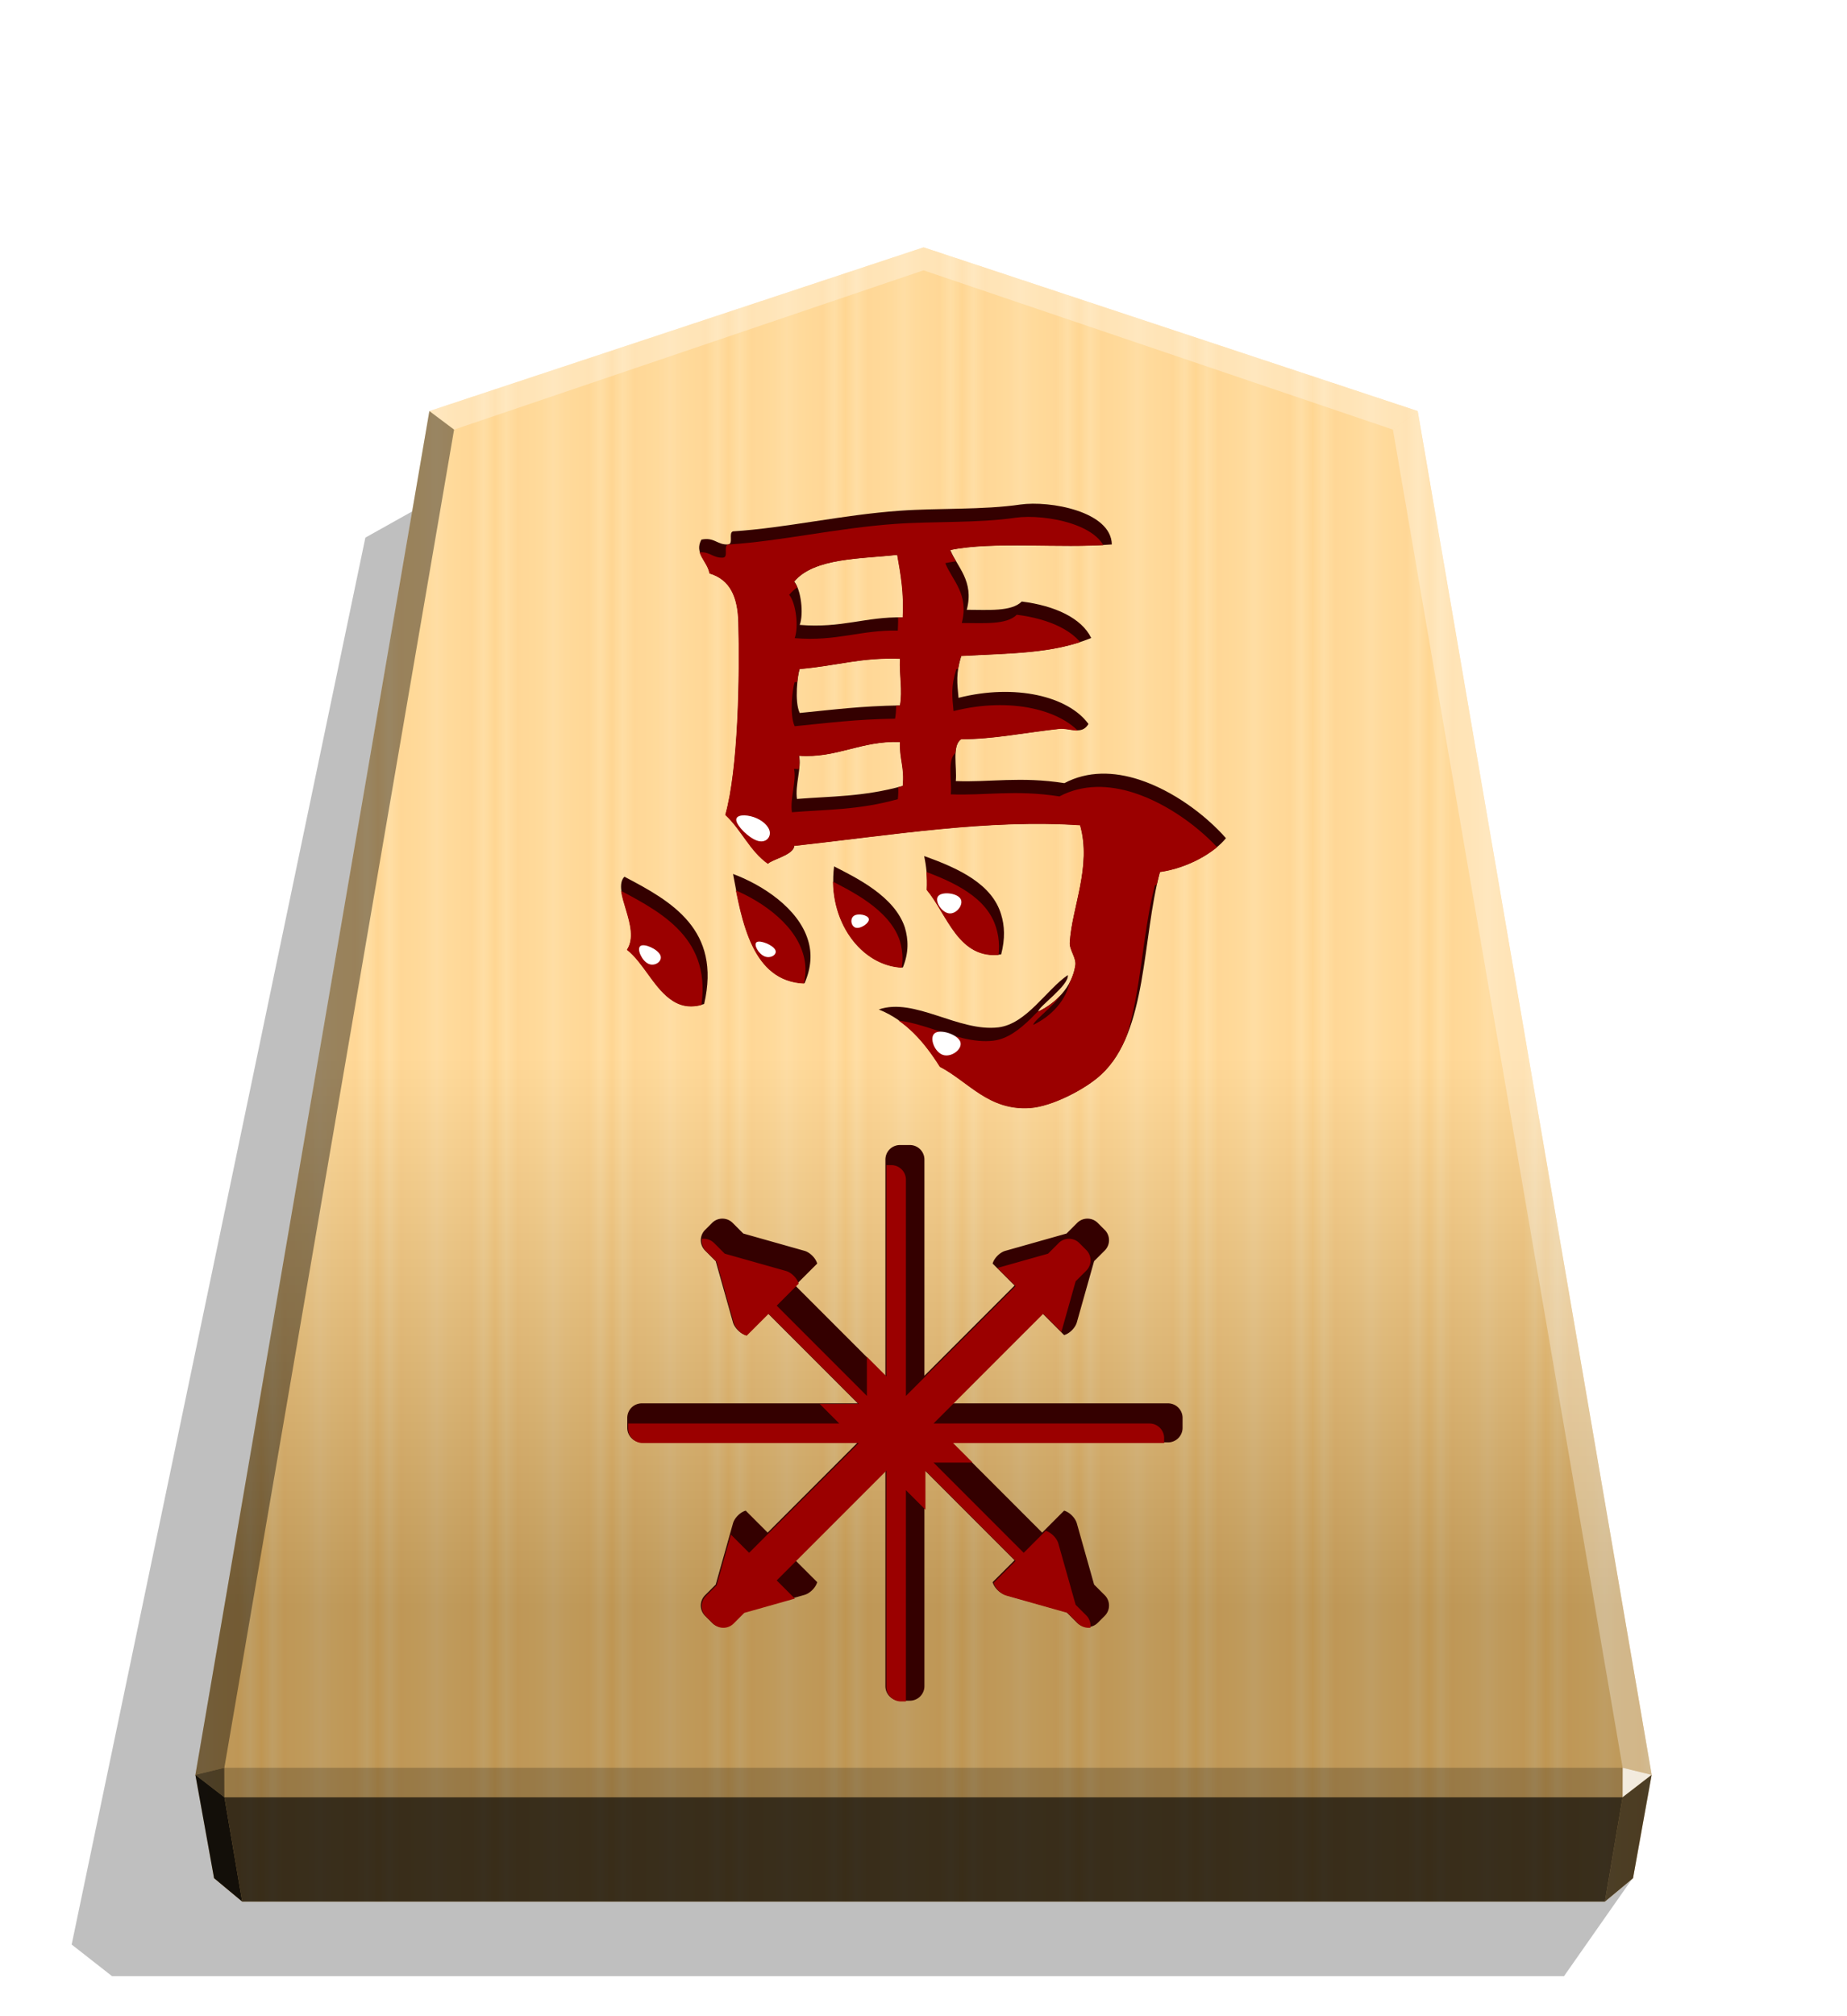 <svg xmlns="http://www.w3.org/2000/svg" width="498.898" height="544.252" viewBox="0 0 1320 1440">
    <defs>
        <filter id="0UM_svg__a" width="1.021" height="1.022" x="-.011" y="-.011" class="0UM_svg__B">
            <feGaussianBlur stdDeviation="2.441"/>
        </filter>
        <filter id="0UM_svg__e" width="1.096" height="1.096" x="-.048" y="-.048" class="0UM_svg__B">
            <feGaussianBlur stdDeviation="7.58"/>
        </filter>
        <filter id="0UM_svg__g" width="1.096" height="1.096" x="-.048" y="-.048" class="0UM_svg__B">
            <feGaussianBlur stdDeviation="5.51"/>
        </filter>
        <filter id="0UM_svg__h" width="1.31" height="1.348" x="-.155" y="-.174" class="0UM_svg__B">
            <feGaussianBlur stdDeviation="1.005"/>
        </filter>
        <filter id="0UM_svg__i" width="1.335" height="1.434" x="-.167" y="-.217" class="0UM_svg__B">
            <feGaussianBlur stdDeviation="1.005"/>
        </filter>
        <filter id="0UM_svg__j" width="1.277" height="1.336" x="-.139" y="-.168" class="0UM_svg__B">
            <feGaussianBlur stdDeviation="1.005"/>
        </filter>
        <filter id="0UM_svg__k" width="1.386" height="1.502" x="-.193" y="-.251" class="0UM_svg__B">
            <feGaussianBlur stdDeviation="1.005"/>
        </filter>
        <filter id="0UM_svg__l" width="1.201" height="1.259" x="-.1" y="-.13" class="0UM_svg__B">
            <feGaussianBlur stdDeviation="1.005"/>
        </filter>
        <filter id="0UM_svg__m" width="1.238" height="1.284" x="-.119" y="-.142" class="0UM_svg__B">
            <feGaussianBlur stdDeviation="1.005"/>
        </filter>
        <linearGradient id="0UM_svg__b" x1="228.547" x2="270.281" y1="660.587" y2="660.587" gradientUnits="userSpaceOnUse" spreadMethod="reflect">
            <stop offset="0" stop-color="#ffd285"/>
            <stop offset=".232" stop-color="#ffcd79"/>
            <stop offset=".616" stop-color="#ffca73"/>
            <stop offset=".808" stop-color="#ffd386"/>
            <stop offset="1" stop-color="#ffc86e"/>
        </linearGradient>
        <linearGradient id="0UM_svg__c" x1="660.031" x2="660.029" y1="176.668" y2="1147.598" gradientUnits="userSpaceOnUse">
            <stop offset=".597" stop-color="#fff"/>
            <stop offset="1"/>
        </linearGradient>
        <clipPath id="0UM_svg__d">
            <path stroke-width="21.389" d="M-309.997 569.351c-12.933-14.657-33.194-29.746-54.318-36.643-15.951-5.173-32.332-5.604-46.99 2.155-27.59-4.311-46.99-.431-68.113-1.293.862-8.622-2.587-22.417 3.449-26.297 20.261 0 40.954-4.311 61.216-6.466 6.898-.862 14.226 4.311 18.537-3.018-12.502-17.244-45.696-25.435-81.477-16.382-.862-9.484-1.724-15.088 1.724-26.297 30.177-1.724 57.336-1.293 81.477-11.209-6.035-12.502-22.848-20.262-43.541-22.848-6.466 6.466-21.124 5.173-34.488 5.173 4.742-18.106-6.035-26.728-10.346-37.505 27.159-5.604 68.975-.862 101.308-3.449-.431-20.693-38.799-27.59-57.336-25.004-23.279 3.449-51.732 2.155-75.442 3.88-36.643 2.587-71.131 10.777-104.756 12.933-3.018.862.431 7.76-3.018 8.191-6.898.431-8.622-4.742-16.813-3.018-4.742 8.622 3.88 13.364 5.173 21.124 12.933 3.88 17.675 14.657 18.106 30.608.862 33.194 0 91.824-8.191 120.707 9.915 9.053 15.519 22.848 26.728 30.608 2.155-2.587 16.382-5.604 16.382-11.209 62.509-6.898 122-16.813 179.336-12.933 7.329 25.866-5.173 51.732-6.466 73.286-.431 4.742 4.311 9.915 3.449 14.657-2.155 13.795-12.502 23.71-23.279 28.883 0-3.018 19.399-16.382 18.537-22.848-13.364 9.053-25.866 30.608-43.541 32.763-25.004 3.018-52.594-18.968-75.011-11.209 17.244 6.898 28.883 20.693 38.368 35.781 18.106 9.484 30.608 27.59 56.474 25.866 13.795-.862 35.35-12.071 44.834-21.124 28.883-26.728 25.435-85.357 36.643-126.742 18.106-2.587 34.488-12.502 41.385-21.124zm-140.968 72.855c2.587-9.915 2.156-18.106 0-25.004-5.604-18.968-26.297-28.883-48.283-36.643 1.293 6.035 2.156 12.933 1.724 21.124 12.933 15.519 19.83 43.972 46.558 40.523zm-60.353-16.813c-6.466-19.83-31.039-31.47-44.403-38.368-4.311 34.057 17.244 62.509 43.11 63.371 3.88-9.484 3.449-17.675 1.293-25.004zm-60.785 7.76c-6.035-19.83-28.452-34.488-46.99-41.385 5.604 29.746 12.071 67.251 44.834 68.544 4.311-9.915 4.742-18.968 2.155-27.159zm-65.096 40.092c10.777-46.558-20.262-64.233-50.007-79.753-8.191 8.622 10.777 31.901 1.724 45.696 9.915 7.76 16.382 22.848 26.728 30.608 5.604 4.311 12.502 6.466 21.555 3.449m124.587-242.276c-23.71-.431-37.936 6.898-64.664 4.742 2.587-6.898.862-21.986-3.449-27.159 12.502-15.088 42.247-14.226 64.664-16.813 2.155 12.071 4.311 24.141 3.449 39.23m-1.724 55.18c-25.004.431-40.954 2.587-62.94 4.742-3.449-7.329-1.293-24.141 0-27.59 24.141-2.155 38.368-7.329 62.94-6.466-.431 10.777 1.724 19.83 0 29.315zm1.724 50.438c-24.572 6.898-45.265 6.466-66.389 8.191-1.293-8.622 3.018-19.83 1.293-27.159 23.71 1.724 38.799-9.484 63.371-8.622-.431 10.346 3.018 16.382 1.724 27.59z"/>
        </clipPath>
        <clipPath id="0UM_svg__f">
            <path stroke-width="1.534" d="M1799.132 1043.254a7.22 7.22 0 0 0-7.237 7.237v107.141l-44.726-44.726 10.889-10.886c-.771-2.729-3.59-5.548-6.319-6.319l-30.343-8.569-5.259-5.26a7.22 7.22 0 0 0-10.237 0l-3.45 3.45a7.22 7.22 0 0 0 0 10.237l5.259 5.259 8.569 30.343c.771 2.729 3.59 5.548 6.319 6.319l10.886-10.889 44.726 44.726h-107.141a7.22 7.22 0 0 0-7.237 7.237v4.88c0 4.01 3.227 7.24 7.237 7.24h107.141l-44.726 44.726-10.886-10.889c-2.729.771-5.548 3.586-6.319 6.315l-8.569 30.347-5.259 5.259a7.22 7.22 0 0 0 0 10.237l3.45 3.45a7.22 7.22 0 0 0 10.237 0l5.266-5.266 30.337-8.565c2.729-.771 5.548-3.586 6.319-6.315l-10.889-10.886 44.726-44.726v107.138c0 4.01 3.227 7.24 7.237 7.24h4.88c4.01 0 7.24-3.23 7.24-7.24v-107.138l44.726 44.726-10.889 10.886c.771 2.729 3.586 5.545 6.315 6.315l30.34 8.565 5.266 5.266a7.22 7.22 0 0 0 10.237 0l3.45-3.45a7.22 7.22 0 0 0 0-10.237l-5.266-5.266-8.565-30.34c-.771-2.729-3.586-5.545-6.315-6.315l-10.886 10.889-44.726-44.726h107.138c4.01 0 7.24-3.23 7.24-7.24v-4.88c0-4.01-3.23-7.237-7.24-7.237H1824.94l44.726-44.726 10.886 10.889c2.729-.771 5.545-3.59 6.315-6.319l8.565-30.337 5.266-5.266a7.22 7.22 0 0 0 0-10.237l-1.725-1.725-1.725-1.725a7.22 7.22 0 0 0-10.237 0l-5.259 5.26-30.347 8.569c-2.729.771-5.545 3.59-6.315 6.319l10.889 10.886-44.726 44.726V1050.49c0-4.01-3.23-7.237-7.24-7.237zm2.438 137.74h.01v.01h-.01z"/>
        </clipPath>
    </defs>
    <path d="m-2758.546 269.702 24.453 34.897h517.576l14.375-11.25-104.69-501.167-31.462-17.601z" filter="url(#0UM_svg__a)" opacity=".5" transform="matrix(-2.005 0 0 2.005 -4364.078 800.65)"/>
    <path fill="url(#0UM_svg__b)" d="M660.043 176.666 306.898 293.594l-167.217 974.019 13.3 73.818 20.099 16.718h973.903l20.099-16.718 13.324-73.818-167.217-974.019z"/>
    <path fill="url(#0UM_svg__c)" d="M660.031 176.668 306.887 293.595l-167.217 974.02 13.312 73.816 20.099 16.719h973.903l20.099-16.719 13.312-73.816-167.217-974.019z" opacity=".25" style="mix-blend-mode:overlay"/>
    <path fill="#fff" d="m1159.664 1262.571-.043 21.064 20.75-16.013z" opacity=".8"/>
    <path d="m1180.371 1267.622-20.75 16.013-12.637 74.514 20.099-16.718z" opacity=".6"/>
    <g fill="#fff">
        <path d="m306.85 293.586 17.664 13.248L660 193.058v-16.402zm706.3 0-17.664 13.248L660 193.058v-16.402z" opacity=".3"/>
        <path d="m1013.15 293.586-17.664 13.248 164.177 955.737 20.707 5.052z" opacity=".3"/>
    </g>
    <path d="m306.85 293.586 17.664 13.248-164.177 955.737-20.707 5.052z" opacity=".4"/>
    <path d="m139.629 1267.622 20.75 16.013 12.702 74.514-20.099-16.718z" opacity=".9"/>
    <path d="m160.337 1262.571.043 21.064-20.75-16.013z" opacity=".6"/>
    <path d="M160.337 1262.571h999.327l-.043 21.064H160.379z" opacity=".2"/>
    <path d="m1159.621 1283.635-12.637 74.514H173.081l-12.702-74.514h999.241z" opacity=".7"/>
    <path fill="#340000" d="M876.159 598.638c-14.74-16.705-37.833-33.902-61.908-41.763-18.179-5.896-36.85-6.387-53.555 2.457-31.445-4.913-53.555-.491-77.631-1.474.983-9.827-2.948-25.549 3.931-29.971 23.093 0 46.677-4.913 69.769-7.37 7.861-.983 16.214 4.913 21.127-3.439-14.249-19.653-52.081-28.989-92.862-18.671-.983-10.809-1.965-17.197 1.965-29.971 34.393-1.965 65.347-1.474 92.862-12.775-6.879-14.249-26.041-23.093-49.625-26.041-7.37 7.37-24.075 5.896-39.307 5.896 5.405-20.636-6.879-30.463-11.792-42.746 30.954-6.387 78.613-.983 115.463-3.931-.491-23.584-44.22-31.445-65.347-28.497-26.532 3.931-58.96 2.457-85.983 4.422-41.763 2.948-81.07 12.283-119.394 14.74-3.439.983.491 8.844-3.439 9.335-7.861.491-9.827-5.405-19.162-3.439-5.405 9.827 4.422 15.231 5.896 24.075 14.74 4.422 20.145 16.705 20.636 34.885.983 37.833 0 104.654-9.335 137.573 11.301 10.318 17.688 26.041 30.463 34.885 2.457-2.948 18.671-6.387 18.671-12.775 71.243-7.861 139.048-19.162 204.395-14.74 8.353 29.48-5.896 58.96-7.37 83.527-.491 5.405 4.913 11.301 3.931 16.705-2.457 15.723-14.249 27.023-26.532 32.919 0-3.439 22.11-18.671 21.127-26.041-15.231 10.318-29.48 34.885-49.625 37.341-28.497 3.439-59.943-21.619-85.492-12.775 19.653 7.861 32.919 23.584 43.729 40.781 20.636 10.809 34.885 31.445 64.365 29.48 15.723-.983 40.289-13.757 51.099-24.075 32.919-30.463 28.989-97.284 41.763-144.452 20.636-2.948 39.307-14.249 47.168-24.075zm-160.666 83.035c2.948-11.301 2.457-20.636 0-28.497-6.387-21.619-29.971-32.919-55.029-41.763 1.474 6.879 2.457 14.74 1.965 24.075 14.74 17.688 22.601 50.116 53.064 46.185m-68.787-19.162c-7.37-22.601-35.376-35.867-50.607-43.729-4.913 38.815 19.653 71.243 49.133 72.226 4.422-10.809 3.931-20.145 1.474-28.497m-69.278 8.844c-6.879-22.601-32.428-39.307-53.555-47.168 6.387 33.902 13.757 76.648 51.099 78.122 4.913-11.301 5.405-21.619 2.457-30.954zm-74.191 45.694c12.283-53.064-23.093-73.209-56.995-90.897-9.335 9.827 12.283 36.359 1.965 52.081 11.301 8.844 18.671 26.041 30.463 34.885 6.387 4.913 14.249 7.37 24.567 3.931m141.995-276.13c-27.023-.491-43.237 7.861-73.7 5.405 2.948-7.861.983-25.058-3.931-30.954 14.249-17.197 48.151-16.214 73.7-19.162 2.457 13.757 4.913 27.515 3.931 44.711m-1.965 62.891c-28.497.491-46.677 2.948-71.735 5.405-3.931-8.353-1.474-27.515 0-31.445 27.515-2.457 43.729-8.353 71.735-7.37-.491 12.283 1.965 22.601 0 33.411zm1.965 57.486c-28.006 7.861-51.59 7.37-75.665 9.335-1.474-9.827 3.439-22.601 1.474-30.954 27.023 1.965 44.22-10.809 72.226-9.827-.491 11.792 3.439 18.671 1.965 31.445z"/>
    <path fill="#9b0000" d="M-313.014 577.541c-12.933-14.657-33.194-29.746-54.318-36.643-15.951-5.173-32.332-5.604-46.99 2.155-27.59-4.311-46.99-.431-68.113-1.293.862-8.622-2.587-22.417 3.449-26.297 20.262 0 40.954-4.311 61.216-6.466 6.898-.862 14.226 4.311 18.537-3.018-12.502-17.244-45.696-25.435-81.477-16.382-.862-9.484-1.724-15.088 1.724-26.297 30.177-1.724 57.336-1.293 81.477-11.209-6.035-12.502-22.848-20.262-43.541-22.848-6.466 6.466-21.124 5.173-34.488 5.173 4.742-18.106-6.035-26.728-10.346-37.505 27.159-5.604 68.975-.862 101.308-3.449-.431-20.693-38.799-27.59-57.336-25.004-23.279 3.449-51.732 2.155-75.442 3.88-36.643 2.587-71.131 10.777-104.756 12.933-3.018.862.431 7.76-3.018 8.191-6.898.431-8.622-4.742-16.813-3.018-4.742 8.622 3.88 13.364 5.173 21.124 12.933 3.88 17.675 14.657 18.106 30.608.862 33.194 0 91.824-8.191 120.707 9.915 9.053 15.519 22.848 26.728 30.608 2.155-2.587 16.382-5.604 16.382-11.209 62.509-6.898 122-16.813 179.336-12.933 7.329 25.866-5.173 51.732-6.466 73.286-.431 4.742 4.311 9.915 3.449 14.657-2.155 13.795-12.502 23.71-23.279 28.883 0-3.018 19.399-16.382 18.537-22.848-13.364 9.053-25.866 30.608-43.541 32.763-25.004 3.018-52.594-18.968-75.011-11.208 17.244 6.898 28.883 20.693 38.368 35.781 18.106 9.484 30.608 27.59 56.474 25.866 13.795-.862 35.35-12.071 44.834-21.124 28.883-26.728 25.435-85.357 36.643-126.742 18.106-2.587 34.488-12.502 41.385-21.124zm-140.968 72.855c2.587-9.915 2.155-18.106 0-25.004-5.604-18.968-26.297-28.883-48.283-36.643 1.293 6.035 2.156 12.933 1.724 21.124 12.933 15.519 19.83 43.972 46.558 40.523zm-60.353-16.813c-6.466-19.83-31.039-31.47-44.403-38.368-4.311 34.057 17.244 62.509 43.11 63.371 3.88-9.484 3.449-17.675 1.293-25.004zm-60.785 7.76c-6.035-19.83-28.452-34.488-46.99-41.385 5.604 29.746 12.071 67.251 44.834 68.544 4.311-9.915 4.742-18.968 2.155-27.159zm-65.096 40.092c10.777-46.558-20.262-64.233-50.007-79.753-8.191 8.622 10.777 31.901 1.724 45.696 9.915 7.76 16.382 22.848 26.728 30.608 5.604 4.311 12.502 6.466 21.555 3.449m124.587-242.276c-23.71-.431-37.936 6.898-64.664 4.742 2.587-6.898.862-21.986-3.449-27.159 12.502-15.088 42.247-14.226 64.664-16.813 2.155 12.071 4.311 24.141 3.449 39.23m-1.724 55.18c-25.004.431-40.954 2.587-62.94 4.742-3.449-7.329-1.293-24.141 0-27.59 24.141-2.155 38.368-7.329 62.94-6.466-.431 10.777 1.724 19.83 0 29.315zm1.724 50.438c-24.572 6.898-45.265 6.466-66.389 8.191-1.293-8.622 3.018-19.83 1.293-27.159 23.71 1.724 38.799-9.484 63.371-8.622-.431 10.346 3.018 16.382 1.724 27.59z" clip-path="url(#0UM_svg__d)" filter="url(#0UM_svg__e)" transform="translate(1229.472 -50.268)scale(1.14)"/>
    <path fill="#340000" d="M643.199 817.8a10.4 10.4 0 0 0-10.425 10.425v154.348l-64.433-64.433 15.687-15.682c-1.11-3.931-5.172-7.993-9.103-9.103l-43.713-12.344-7.577-7.577a10.405 10.405 0 0 0-14.747 0l-4.971 4.971a10.405 10.405 0 0 0 0 14.747l7.577 7.577 12.344 43.713c1.11 3.932 5.171 7.993 9.103 9.103l15.682-15.687 64.433 64.433H458.708a10.4 10.4 0 0 0-10.425 10.425v7.029c0 5.777 4.648 10.43 10.425 10.43h154.348l-64.433 64.433-15.682-15.687c-3.931 1.11-7.993 5.167-9.103 9.098l-12.344 43.717-7.577 7.577a10.405 10.405 0 0 0 0 14.747l4.971 4.971a10.405 10.405 0 0 0 14.747 0l7.587-7.587 43.703-12.339c3.931-1.11 7.993-5.167 9.103-9.098l-15.687-15.682 64.433-64.433v154.343c0 5.777 4.648 10.43 10.425 10.43h7.03a10.41 10.41 0 0 0 10.43-10.43v-154.343l64.433 64.433-15.687 15.682c1.11 3.931 5.167 7.988 9.098 9.098l43.708 12.339 7.586 7.587a10.405 10.405 0 0 0 14.747 0l4.971-4.971a10.405 10.405 0 0 0 0-14.747l-7.587-7.586-12.339-43.708c-1.11-3.931-5.167-7.988-9.098-9.098l-15.682 15.687-64.433-64.433h154.343a10.41 10.41 0 0 0 10.43-10.43v-7.029a10.404 10.404 0 0 0-10.43-10.425H680.376l64.433-64.433 15.682 15.687c3.931-1.11 7.988-5.172 9.098-9.103l12.339-43.703 7.587-7.586a10.405 10.405 0 0 0 0-14.747l-2.485-2.485-2.485-2.485a10.405 10.405 0 0 0-14.747 0l-7.577 7.577-43.717 12.344c-3.932 1.11-7.988 5.171-9.098 9.103l15.687 15.682-64.433 64.433v-154.35a10.404 10.404 0 0 0-10.43-10.425zm3.512 198.429h.014v.014h-.014z"/>
    <path fill="#9b0000" d="M1789.451 1052.929a7.22 7.22 0 0 0-7.237 7.237v107.141l-44.726-44.726 10.889-10.886c-.771-2.729-3.59-5.548-6.319-6.319l-30.343-8.569-5.259-5.26a7.22 7.22 0 0 0-10.237 0l-3.45 3.45a7.22 7.22 0 0 0 0 10.237l5.259 5.259 8.569 30.343c.771 2.729 3.59 5.548 6.319 6.319l10.886-10.889 44.726 44.726h-107.141a7.22 7.22 0 0 0-7.237 7.237v4.88c0 4.01 3.227 7.24 7.237 7.24h107.141l-44.726 44.726-10.886-10.889c-2.729.771-5.548 3.586-6.319 6.315l-8.569 30.347-5.259 5.259a7.22 7.22 0 0 0 0 10.237l3.45 3.45a7.22 7.22 0 0 0 10.237 0l5.266-5.266 30.336-8.565c2.729-.771 5.548-3.586 6.319-6.315l-10.889-10.886 44.726-44.726v107.138c0 4.01 3.227 7.24 7.237 7.24h4.88c4.01 0 7.24-3.23 7.24-7.24v-107.138l44.726 44.726-10.889 10.886c.771 2.729 3.586 5.545 6.315 6.315l30.34 8.565 5.266 5.266a7.22 7.22 0 0 0 10.237 0l3.45-3.45a7.22 7.22 0 0 0 0-10.237l-5.266-5.266-8.565-30.34c-.771-2.729-3.586-5.545-6.315-6.315l-10.886 10.889-44.726-44.726h107.138c4.01 0 7.24-3.23 7.24-7.24v-4.88c0-4.01-3.23-7.237-7.24-7.237h-107.138l44.726-44.726 10.886 10.889c2.729-.771 5.545-3.59 6.315-6.319l8.565-30.337 5.266-5.266a7.22 7.22 0 0 0 0-10.237l-1.725-1.725-1.725-1.725a7.22 7.22 0 0 0-10.237 0l-5.259 5.26-30.347 8.569c-2.729.771-5.545 3.59-6.315 6.319l10.889 10.886-44.726 44.726v-107.141c0-4.01-3.23-7.237-7.24-7.237zm2.438 137.74h.01v.01h-.01z" clip-path="url(#0UM_svg__f)" filter="url(#0UM_svg__g)" transform="translate(-1948.631 -685.111)scale(1.441)"/>
    <g fill="#fff">
        <path d="M463.437 688.373c4.738 2.164 10.378-1.986 8.46-6.225s-11.395-8.57-14.216-6.495 1.017 10.556 5.756 12.72" filter="url(#0UM_svg__h)"/>
        <path d="M546.443 683.076c4.396 1.796 9.422-1.409 7.54-4.808s-10.674-6.995-13.187-5.391 1.252 8.403 5.647 10.199" filter="url(#0UM_svg__i)"/>
        <path d="M670.409 640.129c-2.675 3.519 2.628 11.675 7.952 12.235s10.673-6.475 8.024-10.554-13.301-5.2-15.976-1.681" filter="url(#0UM_svg__j)"/>
        <path d="M611.792 662.633c3.554.746 9.64-3.449 9.13-6.294s-7.618-4.341-10.662-2.242-2.022 7.79 1.532 8.536" filter="url(#0UM_svg__k)"/>
        <path d="M540.997 600.375c5.986 2.065 9.689-1.99 9.142-6.174s-5.347-8.498-11.334-10.565-13.16-1.885-12.612 2.301 8.819 12.373 14.804 14.438" filter="url(#0UM_svg__l)"/>
        <path d="M673.923 753.445c6.079 2.009 14.316-4.296 12.356-9.46s-14.117-9.186-18.237-6.032-.198 13.482 5.881 15.491z" filter="url(#0UM_svg__m)"/>
    </g>
</svg>
